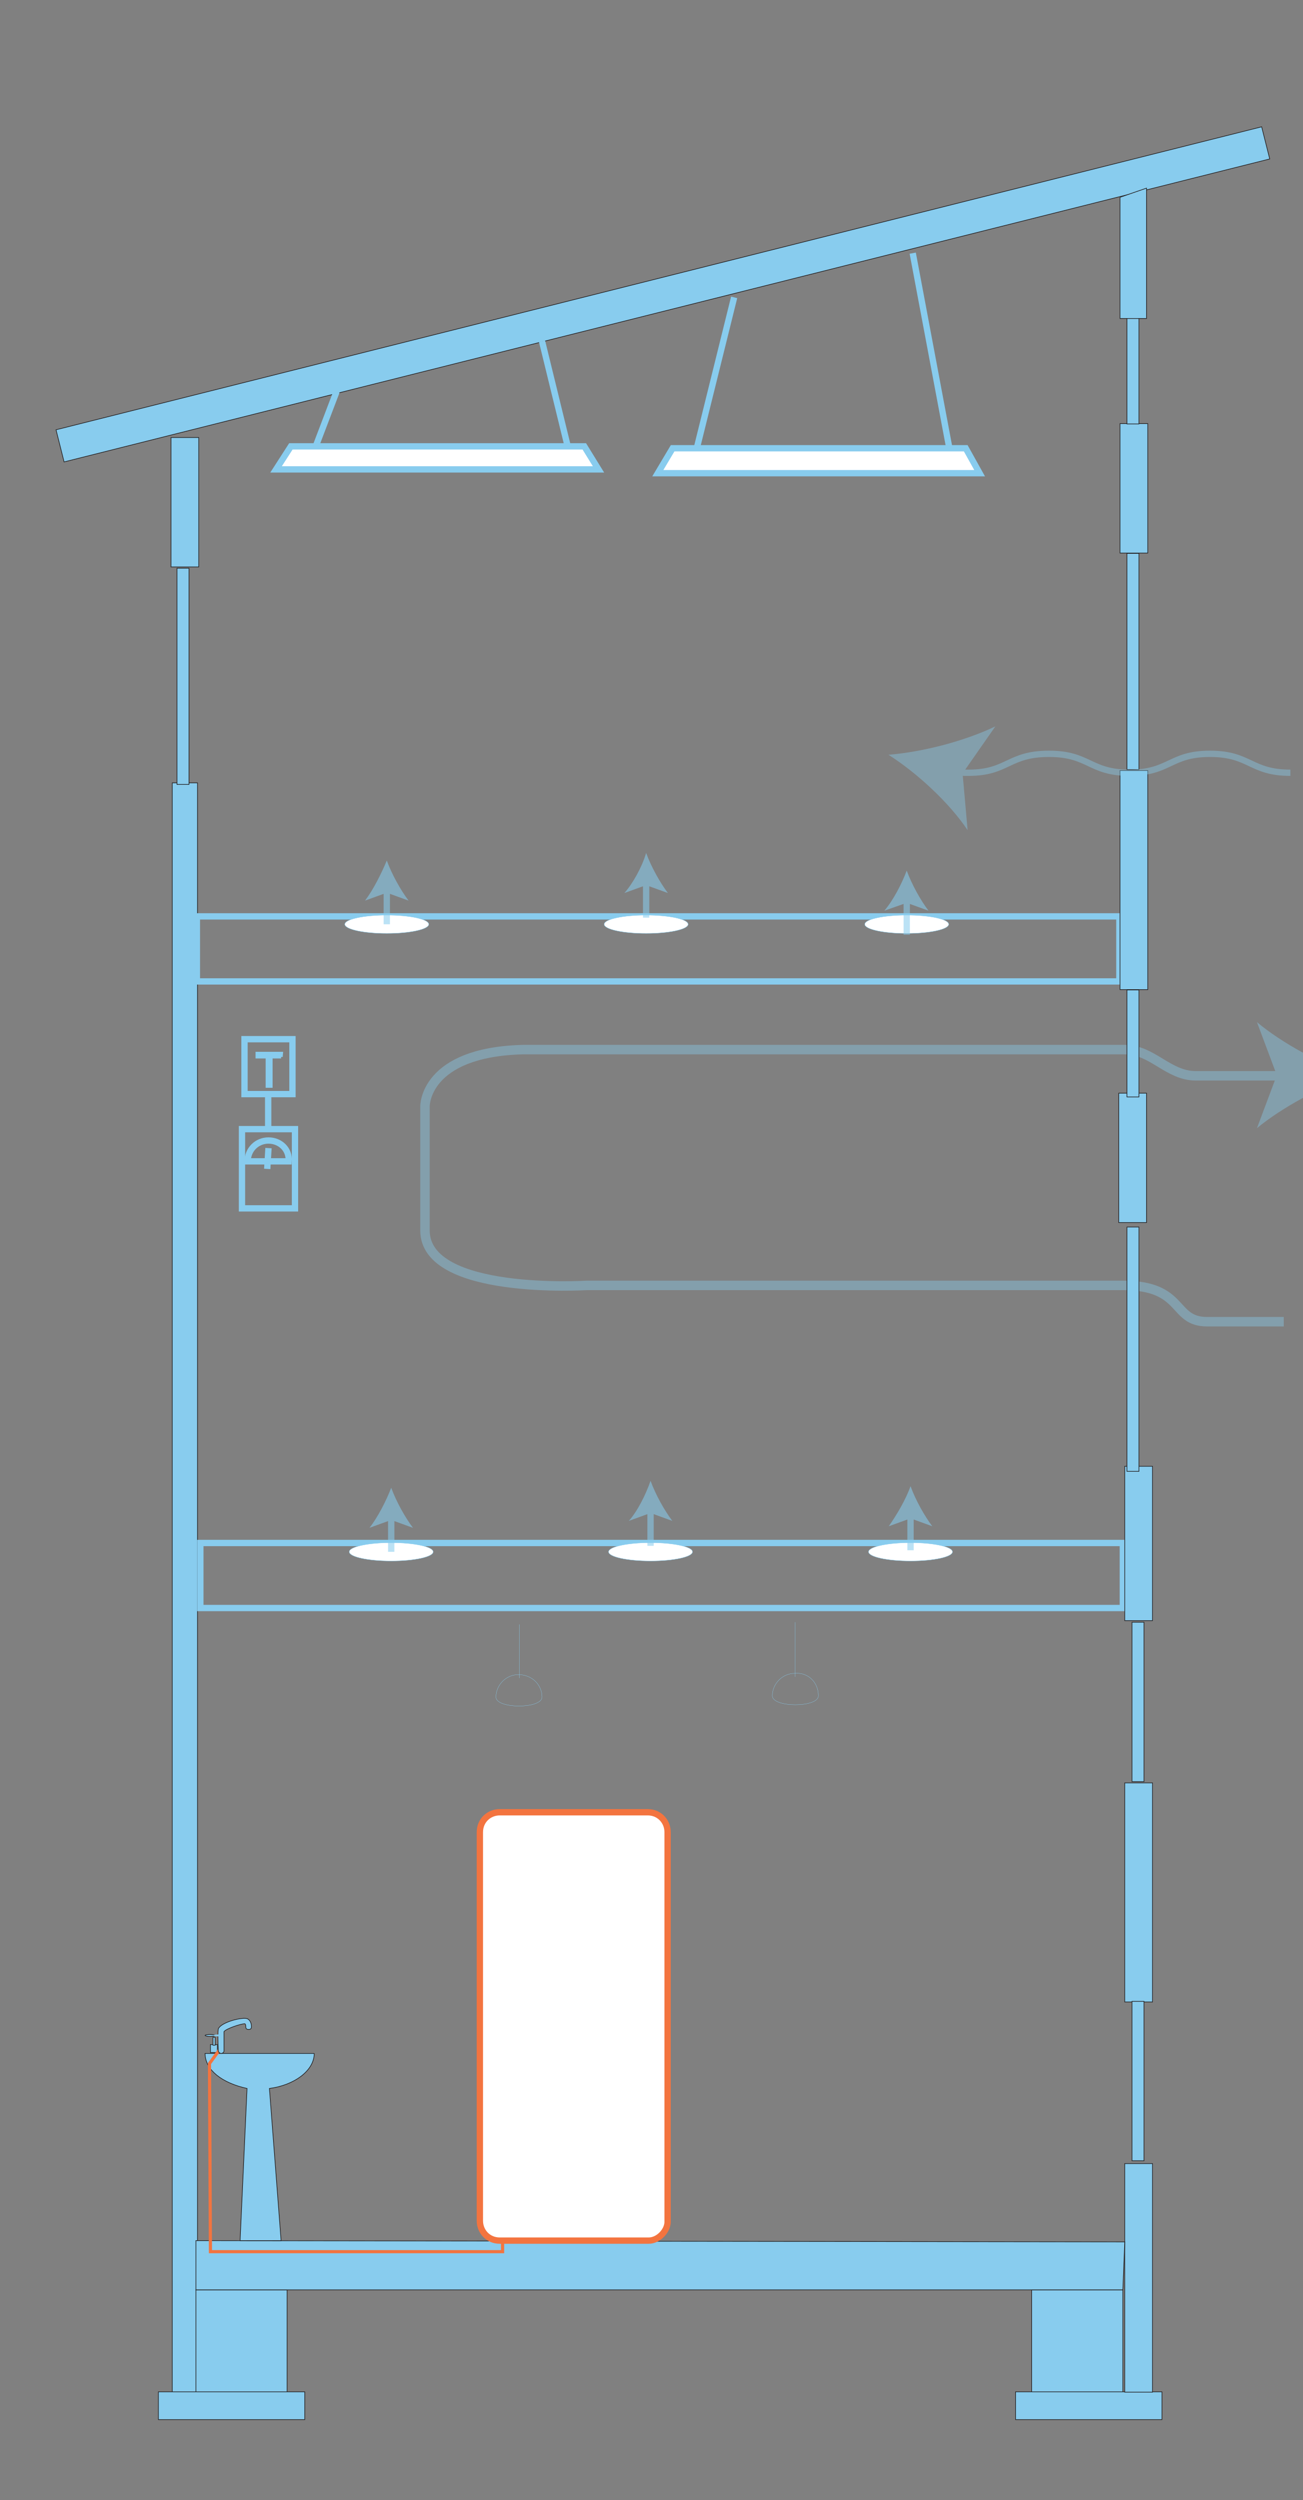 <svg xmlns="http://www.w3.org/2000/svg" xml:space="preserve" viewBox="0 0 413 792">
  <rect x="0" y="0" width="413" height="792" fill="#808080" stroke="none"/>
  <style>
    .st1 {
      fill: #8ce;
      stroke: #231f20;
      stroke-width: 0.205
    }

    .st1, .st3, .st4, .st5 {
      stroke-miterlimit: 10
    }

    .st3 {
      fill: none;
      stroke: #8ce
    }

    .st3, .st4 {
      stroke-width: 2
    }

    .st4, .st5 {
      stroke: #8ce
    }

    .st4 {
      fill: #fff
    }

    .st5 {
      fill: none;
      stroke-width: 0.079
    }

    .st6 {
      opacity: .4
    }

    .st7 {
      fill: #8ce
    }

    .st9 {
      fill: #fff;
      stroke: #8ce;
      stroke-width: 0.099;
      stroke-miterlimit: 10
    }

    .st10 {
      opacity: 0.57
    }
  </style>
  <g id="space">
    <path d="M54.6 248h8v510.9h-8z" class="st1"/>
    <path d="M56.1 180h3.8v68.5h-3.8z" class="st1"/>
    <path d="M54.2 138.6H63v41h-8.8z" class="st1"/>
    <path fill="#8ce" stroke="#231f20" stroke-miterlimit="10.001" stroke-width=".205" d="m17.756 136.149 382.141-95.978 2.558 10.184-382.141 95.978z"/>
    <path d="M62.4 290.3h292.4v20.6H62.4z" class="st3"/>
    <path d="M355 244.1h8.8v69.4H355z" class="st1"/>
    <path d="M357.2 175.3h3.8v68.5h-3.8z" class="st1"/>
    <path d="M355 134.2h8.8v41H355z" class="st1"/>
    <path d="M357.2 100.4h3.8v33.9h-3.8z" class="st1"/>
    <path d="M363.4 100.9H355V62.5l8.4-2.9z" class="st1"/>
    <path d="M62.1 725.4H91v32.4H62.1z" class="st1"/>
    <path d="M50.2 757.7h46.4v8.8H50.2z" class="st1"/>
    <path d="M327 725.4h28.9v32.9H327z" class="st1"/>
    <path d="M321.9 757.7h46.4v8.8h-46.4z" class="st1"/>
    <path d="M189.7 148.7H87.5l4.7-7.3h93z" class="st4"/>
    <path d="m100.3 140.8 6.4-16.8" class="st3"/>
    <path d="m179.8 140.8-8-32.7" class="st3"/>
    <path d="M310.5 149.9h-102l4.7-7.9h92.9z" class="st4"/>
    <path d="m221 141.4 11.7-47.2" class="st3"/>
    <path d="m300.8 141.4-11.5-61.2" class="st3"/>
    <path d="M164.6 514.6v17" class="st5"/>
    <path d="M171.8 537.6c0 3.8-14.6 3.8-14.6 0s3.2-7.1 7.1-7.1c4.4 0 7.5 3.3 7.5 7.1z" class="st5"/>
    <path d="M252 513.9v17.3" class="st5"/>
    <path d="M259.4 537.2c0 3.8-14.6 3.8-14.6 0s3.2-7.1 7.1-7.1c4.4-.4 7.5 3 7.5 7.1z" class="st5"/>
    <g class="st6">
      <path d="M409 244.8c-12.7 0-12.7-6-25.5-6-12.7 0-12.7 6-25.5 6-12.7 0-12.7-6-25.5-6-13 0-13 6-25.5 6-1.6 0-3.2 0-4.6-.3" class="st3"/>
      <path d="M281.6 239.1c11.1-.9 24.3-4.4 33.9-9L305.1 245l1.6 18c-5.8-8.7-16.1-18.2-25.1-23.9z" class="st7"/>
    </g>
    <path d="M356.5 685.4h8.8v72.4h-8.8z" class="st1"/>
    <path d="M354.6 346.3h8.8v41h-8.8z" class="st1"/>
    <g class="st6">
      <path fill="none" stroke="#8ce" stroke-miterlimit="10" stroke-width="3" d="M406.9 418.7h-24.3c-11.3 0-6.9-11.5-26.7-11.5H186s-51.3 3.2-51.3-17.4v-39.3s-.3-17.2 31.1-18h190.7c8.8 0 13.7 8.3 22.5 8.3h28.8"/>
      <path d="M428.9 340.6c-10.4 3.7-22.8 10.4-30.5 16.8l6.3-16.8-6.3-16.8c8 6.7 20.5 13.4 30.5 16.8z" class="st7"/>
    </g>
    <ellipse cx="122.6" cy="292.8" class="st9" rx="13.3" ry="2.9"/>
    <ellipse cx="204.8" cy="292.8" class="st9" rx="13.3" ry="2.9"/>
    <ellipse cx="287.4" cy="292.8" class="st9" rx="13.3" ry="2.9"/>
    <g class="st10">
      <path d="M122.6 292.8v-11.2" class="st3"/>
      <path d="M122.6 272.6c1.6 4.4 4.4 9.4 6.9 12.7l-6.9-2.5-6.9 2.5c2.6-3.4 5.2-8.6 6.9-12.7z" class="st7"/>
    </g>
    <g class="st10">
      <path d="M204.8 290.7v-11.3" class="st3"/>
      <path d="M204.8 270.2c1.6 4.4 4.4 9.4 6.9 12.7l-6.9-2.5-6.9 2.5c2.6-2.9 5.6-8.2 6.9-12.7z" class="st7"/>
    </g>
    <g class="st10">
      <path d="M287.4 296.1v-11.3" class="st3"/>
      <path d="M287.4 275.8c1.6 4.4 4.4 9.4 6.9 12.7l-6.9-2.5-7.1 2.5c2.9-3.4 5.5-8.5 7.1-12.7z" class="st7"/>
    </g>
    <path d="M63.5 488.8h292.4v20.6H63.5z" class="st3"/>
    <ellipse cx="124" cy="491.6" class="st9" rx="13.3" ry="2.9"/>
    <ellipse cx="206.2" cy="491.6" class="st9" rx="13.3" ry="2.9"/>
    <ellipse cx="288.6" cy="491.6" class="st9" rx="13.3" ry="2.9"/>
    <g class="st10">
      <path d="M124 491.6v-11.2" class="st3"/>
      <path d="M124 471.3c1.6 4.4 4.4 9.4 6.9 12.7l-6.9-2.5-6.9 2.5c2.5-3.1 5.3-8.5 6.9-12.7z" class="st7"/>
    </g>
    <g class="st10">
      <path d="M206.2 489.7v-11.6" class="st3"/>
      <path d="M206.2 469.1c1.6 4.4 4.4 9.4 6.9 12.7l-6.9-2.5-6.9 2.5c2.6-2.8 5.4-8.3 6.9-12.7z" class="st7"/>
    </g>
    <g class="st10">
      <path d="M288.6 491.1v-11.2" class="st3"/>
      <path d="M288.6 470.8c1.6 4.4 4.4 9.4 6.9 12.7l-6.9-2.5-6.9 2.5c2.4-3.4 5.4-8.4 6.9-12.7z" class="st7"/>
    </g>
    <path d="M76.7 357.7h16.8v25.1H76.7z" class="st3"/>
    <path d="M85.1 361.3c-3.7 0-6.6 2.9-6.6 6.6h13c.3-3.8-2.7-6.6-6.4-6.6z" class="st3"/>
    <path d="m84.7 370.3.4-6.6" class="st3"/>
    <path d="M356.5 564.8h8.8v69.4h-8.8z" class="st1"/>
    <path d="M358.8 513.9h3.8v50.5h-3.8z" class="st1"/>
    <path d="M356.5 464.5h8.8v48.9h-8.8z" class="st1"/>
    <path d="M358.8 634h3.8v50.5h-3.8z" class="st1"/>
    <path d="M355.9 725.4H62.1v-15.6l294.4.4z" class="st1"/>
    <path d="M99.6 650.5H65c0 5.3 5.5 9.4 13.3 11.1l-2.2 48.2h13l-3.7-48.2c7.8-1 14.2-5.6 14.2-11.1z" class="st1"/>
    <path d="M66.7 647.7h2.2v2.5h-2.2z" class="st1"/>
    <path d="M67.5 645.4h.7v2.5h-.7z" class="st1"/>
    <path fill="none" stroke="#f3743f" stroke-miterlimit="10" d="M159.3 690.5v22.8H66.7l-.3-59.6 3.2-4.4s-.3-6 0-6.3c.9-1.6 6.9-3.7 8-2.9.7.3.7 1.6.7 1.6"/>
    <path d="M70.1 650.5c-.3 0-.9-.3-.9-.9-.3-6.3 0-6.6 0-6.9.9-2.1 7.6-3.8 9.2-3.2 1.3.7 1.3 2.2 1.3 2.5 0 .7-.3.9-.9.9-.7 0-.9-.3-.9-.9 0-.3 0-.7-.3-.9-1.3 0-6 1.6-6.6 2.5v6c.1.3-.3.9-.9.9z" class="st1"/>
    <ellipse cx="66.6" cy="644.8" class="st1" rx="1.6" ry=".3"/>
    <ellipse cx="69.2" cy="644.8" class="st7" rx="1.6" ry=".3"/>
    <path d="M357.2 388.7h3.8v77.4h-3.8z" class="st1"/>
    <path d="M357.2 313.6h3.8v33.9h-3.8z" class="st1"/>
    <path d="M85 357.8v-11.5" class="st3"/>
    <path d="M77.5 329.2h15.2v17.4H77.5z" class="st3"/>
    <path fill="#8ce" stroke="#8ce" stroke-miterlimit="10" d="M89.1 334.8h-3.2v9.3h-1.2v-9.3h-3.2v-1.1h7.7l-.1 1.1z"/>
    <path fill="#fff" stroke="#f3743f" stroke-miterlimit="10" stroke-width="2" d="M205.6 709.8h-47.2c-3.7 0-6.3-2.9-6.3-6.3V580.4c0-3.7 2.9-6.3 6.3-6.3h46.9c3.7 0 6.3 2.9 6.3 6.3v123.1c.2 3-2.8 6.3-6 6.3z"/>
  </g>
</svg>
